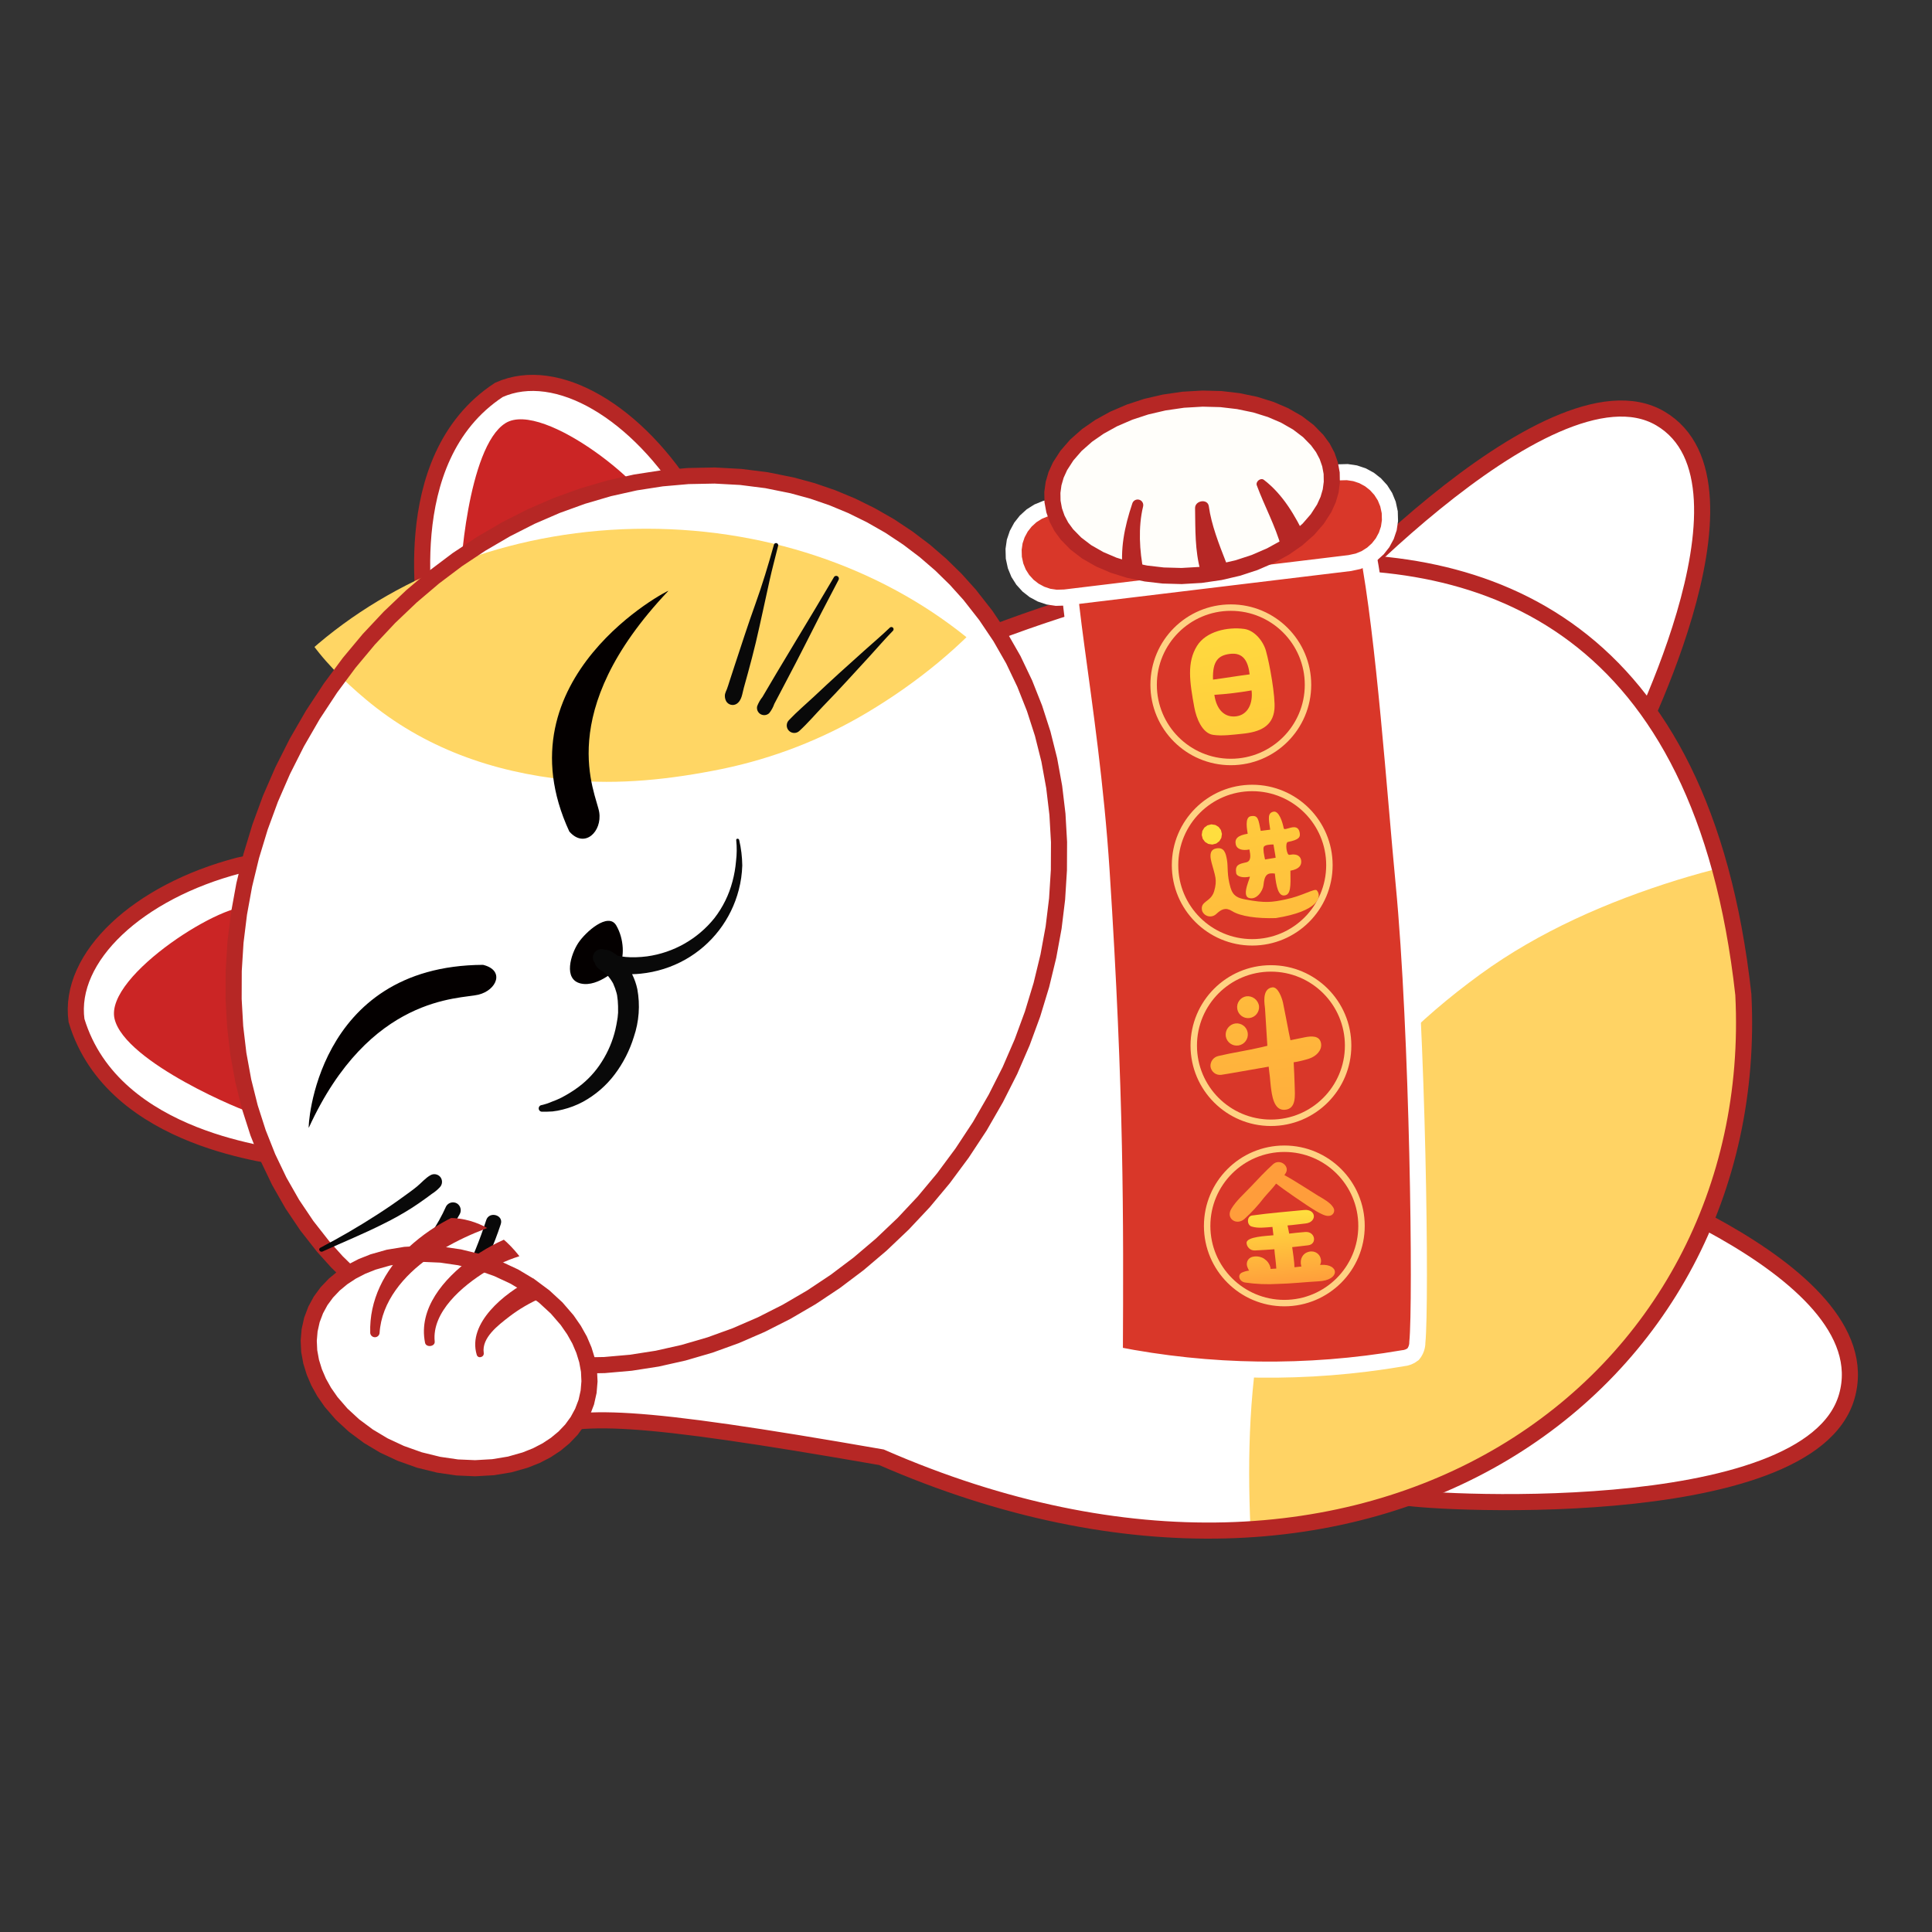 <?xml version="1.0" standalone="no"?><!DOCTYPE svg PUBLIC "-//W3C//DTD SVG 1.1//EN" "http://www.w3.org/Graphics/SVG/1.1/DTD/svg11.dtd"><svg height="600" node-id="1" sillyvg="true" template-height="600" template-width="600" version="1.1" viewBox="0 0 600 600" width="600" xmlns="http://www.w3.org/2000/svg" xmlns:xlink="http://www.w3.org/1999/xlink"><rect x="0" y="0" width="600" height="600" fill="#333333" stroke="none"/><defs node-id="81"><linearGradient gradientTransform="matrix(1 -0.05 0.05 1 -7.06 -26)" gradientUnits="userSpaceOnUse" id="未命名的渐变_8" node-id="13" spreadMethod="pad" x1="373.08" x2="396.16" y1="227.89" y2="399.72"><stop offset="0" stop-color="#ffde3e"></stop><stop offset="1" stop-color="#ff9d3b"></stop></linearGradient><linearGradient gradientTransform="matrix(1.07 -0.03 0.04 1.08 27.42 -32.92)" gradientUnits="userSpaceOnUse" id="未命名的渐变_8-2" node-id="16" spreadMethod="pad" x1="325.38" x2="348.96" y1="221.43" y2="396.98"><stop offset="0" stop-color="#ffde3e"></stop><stop offset="1" stop-color="#ff9d3b"></stop></linearGradient><linearGradient gradientTransform="matrix(1 0.019 -0.019 1 6.76 9.5)" gradientUnits="userSpaceOnUse" id="未命名的渐变_8-3" node-id="17" spreadMethod="pad" x1="375.83" x2="401.48" y1="187.5" y2="378.42"><stop offset="0" stop-color="#ffde3e"></stop><stop offset="1" stop-color="#ff9d3b"></stop></linearGradient><linearGradient gradientTransform="matrix(0.97 -0.05 0.04 0.95 -23.3 -15.11)" gradientUnits="userSpaceOnUse" id="未命名的渐变_8-4" node-id="18" spreadMethod="pad" x1="399.15" x2="425.6" y1="238.92" y2="435.84"><stop offset="0" stop-color="#ffde3e"></stop><stop offset="1" stop-color="#ff9d3b"></stop></linearGradient><linearGradient gradientTransform="matrix(1 0.019 -0.019 1 6.76 9.5)" gradientUnits="userSpaceOnUse" id="未命名的渐变_8-5" node-id="19" spreadMethod="pad" x1="369.22" x2="392.31" y1="199.4" y2="371.22"><stop offset="0" stop-color="#ffde3e"></stop><stop offset="1" stop-color="#ff9d3b"></stop></linearGradient><linearGradient gradientTransform="matrix(1 0.019 -0.019 1 6.76 9.5)" gradientUnits="userSpaceOnUse" id="未命名的渐变_8-6" node-id="20" spreadMethod="pad" x1="373.55" x2="396.63" y1="198.6" y2="370.43"><stop offset="0" stop-color="#ffde3e"></stop><stop offset="1" stop-color="#ff9d3b"></stop></linearGradient><linearGradient gradientUnits="userSpaceOnUse" id="未命名的渐变_8-7" node-id="21" spreadMethod="pad" x1="389.26" x2="412.34" y1="194.79" y2="366.62"><stop offset="0" stop-color="#ffde3e"></stop><stop offset="1" stop-color="#ff9d3b"></stop></linearGradient><linearGradient gradientUnits="userSpaceOnUse" id="未命名的渐变_8-8" node-id="22" spreadMethod="pad" x1="366.15" x2="382.94" y1="261.08" y2="386.09"><stop offset="0" stop-color="#ffde3e"></stop><stop offset="1" stop-color="#ff9d3b"></stop></linearGradient><linearGradient gradientUnits="userSpaceOnUse" id="未命名的渐变_8-9" node-id="23" spreadMethod="pad" x1="453.951" x2="456.552" y1="306.433" y2="324.709"><stop offset="0" stop-color="#ffde3e"></stop><stop offset="1" stop-color="#ff9d3b"></stop></linearGradient><linearGradient gradientTransform="matrix(0.999 0.054 -0.054 0.999 17.76 27.44)" gradientUnits="userSpaceOnUse" id="未命名的渐变_8-10" node-id="24" spreadMethod="pad" x1="398.59" x2="401.59" y1="327.99" y2="350.27"><stop offset="0" stop-color="#ffde3e"></stop><stop offset="1" stop-color="#ff9d3b"></stop></linearGradient><clipPath id="clip-path" node-id="5"><path d="M 263.86 215.72 C 275.86 212.06 516.05 80.05 541.41 308.85 C 547.61 430.58 425.88 519.05 273.72 452.56 C 196.00 439.00 180.18 439.00 165.52 444.67 C 150.86 450.34 87.19 475.10 111.99 364.67 C 136.79 254.24 263.86 215.72 263.86 215.72 Z" fill="#000000" fill-rule="nonzero" node-id="144" stroke="none" target-height="439" target-width="460.42" target-x="87.19" target-y="80.05"></path></clipPath><clipPath id="clip-path-2" node-id="7"><path d="M 344.68 285.88 C 344.68 353.08 280.22 407.56 200.71 407.56 C 121.20 407.56 56.74 353.08 56.74 285.88 C 56.74 218.68 121.20 164.20 200.71 164.20 C 280.22 164.20 344.68 218.68 344.68 285.88 Z" fill="#000000" fill-rule="nonzero" node-id="148" stroke="none" target-height="243.36" target-width="287.94" target-x="56.74" target-y="164.2"></path></clipPath><clipPath id="clip-path-3" node-id="9"><path d="M 171.56 422.72 C 171.56 447.29 157.19 467.20 139.47 467.20 C 121.75 467.20 107.38 447.29 107.38 422.72 C 107.38 398.15 121.75 378.24 139.47 378.24 C 157.19 378.24 171.56 398.15 171.56 422.72 Z" fill="#000000" fill-rule="nonzero" node-id="152" stroke="none" target-height="88.96" target-width="64.18" target-x="107.38" target-y="378.24"></path></clipPath><clipPath id="clip-path-4" node-id="11"><path d="M 413.79 151.31 C 413.79 166.41 394.28 178.65 370.22 178.65 C 346.16 178.65 326.65 166.41 326.65 151.31 C 326.65 136.21 346.16 123.97 370.22 123.97 C 394.28 123.97 413.79 136.21 413.79 151.31 Z" fill="#000000" fill-rule="nonzero" node-id="156" stroke="none" target-height="54.68" target-width="87.14" target-x="326.65" target-y="123.97"></path></clipPath></defs><path d="M 435.16 464.78 C 438.39 466.46 561.94 474.32 573.54 433.66 C 585.14 393.00 487.88 361.40 487.88 361.40 Z" fill="#ffffff" fill-rule="nonzero" node-id="160" stroke="#b62725" stroke-linecap="butt" stroke-width="5" target-height="112.92" target-width="149.98" target-x="435.16" target-y="361.4"></path><path d="M 400.61 200.34 C 401.71 197.04 480.91 109.59 515.61 129.94 C 550.31 150.29 504.61 236.64 504.61 236.64 Z" fill="#ffffff" fill-rule="nonzero" node-id="162" stroke="#b62725" stroke-linecap="butt" stroke-width="5" target-height="127.05" target-width="149.7" target-x="400.61" target-y="109.59"></path><path d="M 263.86 215.72 C 275.86 212.06 516.05 80.05 541.41 308.85 C 547.61 430.58 425.88 519.05 273.72 452.56 C 196.00 439.00 180.18 439.00 165.52 444.67 C 150.86 450.34 87.19 475.10 111.99 364.67 C 136.79 254.24 263.86 215.72 263.86 215.72 Z" fill="#ffffff" fill-rule="nonzero" node-id="164" stroke="none" target-height="439" target-width="460.42" target-x="87.19" target-y="80.05"></path><g node-id="294"><g clip-path="url(#clip-path)" group-id="1" id="sillyvg_g_0" node-id="166"><path d="M 587.17 269.26 C 575.62 262.31 563.63 263.48 551.09 265.85 C 540.88 267.75 530.79 270.23 520.86 273.29 C 499.35 279.98 477.96 289.29 459.68 302.61 C 440.56 316.55 423.78 332.98 411.74 353.56 C 399.05 375.25 393.09 398.97 389.93 423.62 C 387.03 446.22 387.73 469.00 389.33 491.68 C 389.96 500.53 392.60 508.68 399.03 515.09 C 404.77 520.84 414.20 525.16 422.45 524.79 C 426.71 524.63 430.92 523.79 434.92 522.31 C 447.98 533.90 467.77 533.43 480.27 521.24 C 492.64 509.36 499.05 493.42 503.27 477.14 L 504.60 475.23 C 509.61 468.05 514.77 460.98 520.07 454.01 C 538.24 430.80 557.98 408.87 579.16 388.36 C 585.29 382.10 588.77 373.71 588.86 364.94 C 588.85 362.86 588.64 360.80 588.23 358.76 C 589.01 358.11 589.77 357.44 590.51 356.71 C 593.68 353.81 596.04 350.14 597.36 346.05 C 600.53 338.77 600.85 330.56 598.26 323.05 C 600.90 319.67 602.93 315.86 604.26 311.79 C 609.46 295.76 601.23 277.71 587.17 269.26 Z" fill="#ffd364" fill-rule="nonzero" group-id="1" node-id="168" stroke="none" target-height="271.592" target-width="222.43" target-x="387.03" target-y="262.31"></path></g></g><path d="M 263.86 215.72 C 275.86 212.06 516.05 80.05 541.41 308.85 C 547.61 430.58 425.88 519.05 273.72 452.56 C 196.00 439.00 180.18 439.00 165.52 444.67 C 150.86 450.34 87.19 475.10 111.99 364.67 C 136.79 254.24 263.86 215.72 263.86 215.72 Z" fill="none" node-id="171" stroke="#b62725" stroke-linecap="butt" stroke-width="5" target-height="439" target-width="460.42" target-x="87.19" target-y="80.05"></path><path d="M 132.57 195.88 C 132.94 193.31 121.94 142.71 154.94 121.08 C 172.94 113.01 198.21 128.08 214.71 155.54 C 231.21 183.00 132.57 195.88 132.57 195.88 Z" fill="#ffffff" fill-rule="nonzero" node-id="173" stroke="#b62725" stroke-linecap="butt" stroke-width="5" target-height="82.87" target-width="109.27" target-x="121.94" target-y="113.01"></path><path d="M 143.09 180.66 C 142.60 179.04 145.17 138.77 156.98 131.41 C 168.79 124.05 203.98 152.85 203.16 160.16 C 202.34 167.47 143.09 180.66 143.09 180.66 Z" fill="#cb2525" fill-rule="nonzero" node-id="175" stroke="none" target-height="56.61" target-width="61.38" target-x="142.6" target-y="124.05"></path><path d="M 89.76 359.92 C 87.38 358.83 35.25 355.08 23.76 316.92 C 21.08 297.20 42.86 276.92 74.20 268.77 C 105.54 260.62 89.76 359.92 89.76 359.92 Z" fill="#ffffff" fill-rule="nonzero" node-id="177" stroke="#b62725" stroke-linecap="butt" stroke-width="5" target-height="99.3" target-width="84.46" target-x="21.08" target-y="260.62"></path><path d="M 78.25 345.60 C 76.54 345.53 38.83 330.01 35.58 316.42 C 32.33 302.83 71.21 278.79 77.94 281.94 C 84.67 285.09 78.25 345.60 78.25 345.60 Z" fill="#cb2525" fill-rule="nonzero" node-id="179" stroke="none" target-height="66.81" target-width="52.34" target-x="32.33" target-y="278.79"></path><path d="M 276.30 163.35 L 281.92 167.08 L 287.20 171.08 L 292.15 175.35 L 296.79 179.89 L 301.13 184.71 L 306.14 191.11 L 310.66 197.83 L 314.70 204.89 L 318.25 212.33 L 321.28 219.97 L 323.82 227.85 L 325.86 235.99 L 327.39 244.41 L 328.40 252.88 L 328.89 261.49 L 328.85 270.25 L 328.29 279.20 L 327.21 288.05 L 325.58 296.94 L 323.41 305.89 L 320.67 314.91 L 317.44 323.70 L 313.65 332.44 L 309.26 341.12 L 304.28 349.77 L 298.79 358.10 L 292.99 365.92 L 286.89 373.23 L 280.48 380.06 L 273.65 386.55 L 266.63 392.51 L 259.41 397.95 L 251.99 402.89 L 244.24 407.41 L 236.42 411.37 L 228.51 414.80 L 220.50 417.70 L 212.28 420.10 L 204.09 421.94 L 195.91 423.21 L 187.72 423.93 L 179.48 424.08 L 171.35 423.65 L 163.32 422.63 L 155.36 421.02 L 149.10 419.31 L 142.96 417.19 L 136.93 414.68 L 130.98 411.76 L 125.13 408.41 L 119.51 404.68 L 114.23 400.68 L 109.28 396.42 L 104.64 391.88 L 100.30 387.05 L 95.29 380.66 L 90.77 373.94 L 86.74 366.87 L 83.18 359.44 L 80.15 351.80 L 77.62 343.92 L 75.58 335.77 L 74.04 327.35 L 73.04 318.89 L 72.55 310.28 L 72.58 301.51 L 73.14 292.56 L 74.23 283.71 L 75.85 274.82 L 78.02 265.87 L 80.76 256.85 L 83.99 248.06 L 87.79 239.33 L 92.17 230.64 L 97.16 222.00 L 102.65 213.66 L 108.44 205.85 L 114.54 198.54 L 120.95 191.71 L 127.78 185.21 L 134.80 179.25 L 142.02 173.81 L 149.45 168.88 L 157.19 164.36 L 165.01 160.39 L 172.92 156.97 L 180.94 154.07 L 189.15 151.66 L 197.34 149.83 L 205.53 148.56 L 213.72 147.84 L 221.95 147.68 L 230.08 148.12 L 238.11 149.14 L 246.07 150.75 L 252.33 152.46 L 258.47 154.57 L 264.51 157.08 L 270.45 160.01 L 276.30 163.35 Z" fill="#ffffff" fill-rule="nonzero" group-id="2" node-id="183" stroke="none" target-height="276.402" target-width="256.338" target-x="72.547" target-y="147.682"></path><g clip-path="url(#clip-path-2)" group-id="3" id="sillyvg_g_1" node-id="186"><path d="M 323.16 155.85 C 322.93 146.23 319.64 136.93 313.76 129.30 C 308.16 122.06 300.17 115.69 290.99 113.60 C 279.68 111.02 267.32 111.70 257.23 118.01 C 253.04 120.62 248.70 123.00 244.23 125.11 C 234.02 128.88 223.48 131.69 212.75 133.48 C 199.20 134.83 185.57 134.83 171.95 134.93 C 164.43 134.99 156.83 135.30 149.33 134.65 C 145.46 134.48 141.59 134.54 137.73 134.81 C 133.42 135.08 129.14 135.70 124.93 136.67 C 119.99 136.95 115.20 138.40 110.93 140.90 C 108.24 142.48 105.80 144.45 103.69 146.74 C 98.90 147.00 94.37 149.03 91.00 152.45 C 85.99 157.51 83.94 164.78 85.57 171.71 C 85.51 177.71 88.24 183.08 90.68 188.54 C 91.95 191.59 93.45 194.53 95.16 197.35 C 99.91 204.71 106.88 211.59 113.62 217.21 C 131.62 232.30 153.04 239.82 176.27 242.21 C 192.27 243.83 208.60 242.00 224.27 238.80 C 240.14 235.52 255.35 229.61 269.27 221.31 C 284.51 212.23 299.03 200.57 310.39 186.88 C 317.60 178.08 323.70 167.81 323.16 155.85 Z" fill="#ffd664" fill-rule="nonzero" group-id="3" node-id="188" stroke="none" target-height="132.81" target-width="239.759" target-x="83.941" target-y="111.02"></path></g><path d="M 276.30 163.35 L 281.92 167.08 L 287.20 171.08 L 292.15 175.35 L 296.79 179.89 L 301.13 184.71 L 306.14 191.11 L 310.66 197.83 L 314.70 204.89 L 318.25 212.33 L 321.28 219.97 L 323.82 227.85 L 325.86 235.99 L 327.39 244.41 L 328.40 252.88 L 328.89 261.49 L 328.85 270.25 L 328.29 279.20 L 327.21 288.05 L 325.58 296.94 L 323.41 305.89 L 320.67 314.91 L 317.44 323.70 L 313.65 332.44 L 309.26 341.12 L 304.28 349.77 L 298.79 358.10 L 292.99 365.92 L 286.89 373.23 L 280.48 380.06 L 273.65 386.55 L 266.63 392.51 L 259.41 397.95 L 251.99 402.89 L 244.24 407.41 L 236.42 411.37 L 228.51 414.80 L 220.50 417.70 L 212.28 420.10 L 204.09 421.94 L 195.91 423.21 L 187.72 423.93 L 179.48 424.08 L 171.35 423.65 L 163.32 422.63 L 155.36 421.02 L 149.10 419.31 L 142.96 417.19 L 136.93 414.68 L 130.98 411.76 L 125.13 408.41 L 119.51 404.68 L 114.23 400.68 L 109.28 396.42 L 104.64 391.88 L 100.30 387.05 L 95.29 380.66 L 90.77 373.94 L 86.74 366.87 L 83.18 359.44 L 80.15 351.80 L 77.62 343.92 L 75.58 335.77 L 74.04 327.35 L 73.04 318.89 L 72.55 310.28 L 72.58 301.51 L 73.14 292.56 L 74.23 283.71 L 75.85 274.82 L 78.02 265.87 L 80.76 256.85 L 83.99 248.06 L 87.79 239.33 L 92.17 230.64 L 97.16 222.00 L 102.65 213.66 L 108.44 205.85 L 114.54 198.54 L 120.95 191.71 L 127.78 185.21 L 134.80 179.25 L 142.02 173.81 L 149.45 168.88 L 157.19 164.36 L 165.01 160.39 L 172.92 156.97 L 180.94 154.07 L 189.15 151.66 L 197.34 149.83 L 205.53 148.56 L 213.72 147.84 L 221.95 147.68 L 230.08 148.12 L 238.11 149.14 L 246.07 150.75 L 252.33 152.46 L 258.47 154.57 L 264.51 157.08 L 270.45 160.01 L 276.30 163.35 Z" fill="none" group-id="4" node-id="193" stroke="#b62725" stroke-linecap="butt" stroke-width="5" target-height="276.402" target-width="256.338" target-x="72.547" target-y="147.682"></path><path d="M 342.10 270.47 C 346.59 339.86 346.42 378.85 346.22 420.66 C 375.70 426.51 406.01 426.90 435.63 421.82 C 436.80 421.73 437.92 421.30 438.85 420.57 C 439.71 419.53 440.18 418.21 440.17 416.86 C 441.39 404.75 440.36 320.50 435.92 274.35 C 433.28 246.96 429.92 197.87 424.72 170.85 C 423.86 166.40 422.62 156.72 417.94 155.59 C 416.15 155.16 394.57 155.86 378.94 157.97 C 369.40 159.26 338.38 162.81 333.24 167.70 C 327.75 173.00 338.64 217.11 342.10 270.47 Z" fill="#d93729" fill-rule="nonzero" node-id="196" stroke="#ffffff" stroke-linecap="butt" stroke-width="5" target-height="271.742" target-width="113.64" target-x="327.75" target-y="155.16"></path><path d="M 95.90 350.23 C 95.55 351.00 97.62 299.92 150.01 299.64 C 156.88 301.33 154.30 307.51 148.57 308.91 C 142.84 310.31 114.80 308.91 95.90 350.23 Z" fill="#040000" fill-rule="nonzero" node-id="198" stroke="none" target-height="51.36" target-width="61.33" target-x="95.55" target-y="299.64"></path><path d="M 207.56 183.51 C 208.23 182.80 154.63 210.32 176.81 258.24 C 181.55 263.66 187.04 258.24 186.09 252.24 C 185.14 246.24 171.59 221.47 207.56 183.51 Z" fill="#040000" fill-rule="nonzero" node-id="200" stroke="none" target-height="80.86" target-width="53.6" target-x="154.63" target-y="182.8"></path><path d="M 192.21 300.30 C 192.21 300.30 185.94 306.71 180.38 305.44 C 174.82 304.17 177.28 296.35 179.57 292.87 C 181.86 289.39 188.90 283.16 191.38 287.40 C 193.86 291.64 194.00 297.43 192.21 300.30 Z" fill="#040000" fill-rule="nonzero" node-id="202" stroke="none" target-height="23.55" target-width="19.18" target-x="174.82" target-y="283.16"></path><path d="M 229.56 260.87 C 229.45 260.31 228.56 260.34 228.64 260.93 C 228.87 263.09 228.84 265.27 228.58 267.43 C 228.40 269.57 228.03 271.69 227.47 273.76 C 226.39 277.88 224.49 281.75 221.88 285.12 C 216.69 291.60 209.22 295.85 201.00 297.00 C 199.83 297.15 198.66 297.25 197.48 297.28 C 196.44 297.32 195.40 297.29 194.36 297.20 C 193.50 297.12 192.65 296.99 191.81 296.81 C 191.05 296.20 190.22 295.68 189.34 295.26 C 188.85 295.04 188.31 294.93 187.77 294.96 C 186.71 294.52 185.48 294.82 184.75 295.70 C 184.01 296.58 183.93 297.84 184.55 298.81 C 184.55 298.87 184.65 298.92 184.69 298.98 C 184.94 299.91 185.55 300.69 186.38 301.17 L 187.01 301.56 L 187.28 301.74 L 187.62 302.00 L 188.07 302.38 C 188.30 302.58 188.51 302.80 188.72 303.01 L 188.90 303.19 L 188.90 303.19 L 188.90 303.19 C 189.09 303.42 189.27 303.65 189.44 303.89 C 189.70 304.25 189.95 304.62 190.17 305.00 C 190.27 305.17 190.36 305.35 190.47 305.52 L 190.47 305.57 L 190.52 305.68 C 190.89 306.51 191.20 307.37 191.44 308.25 C 191.50 308.44 191.54 308.64 191.59 308.84 C 191.64 309.04 191.65 309.12 191.65 309.14 C 191.73 309.68 191.80 310.21 191.85 310.75 C 191.94 311.89 191.98 313.04 191.95 314.18 C 191.95 314.18 191.95 314.46 191.95 314.53 L 191.89 315.14 C 191.89 315.68 191.77 316.22 191.69 316.76 C 191.54 317.76 191.34 318.76 191.11 319.76 C 190.28 323.27 188.87 326.61 186.94 329.65 C 185.04 332.71 182.58 335.39 179.69 337.55 C 178.00 338.81 176.20 339.92 174.33 340.89 C 173.40 341.36 172.43 341.77 171.45 342.12 C 170.42 342.57 169.35 342.93 168.26 343.19 C 167.69 343.23 167.26 343.72 167.30 344.29 C 167.33 344.85 167.82 345.29 168.39 345.25 C 169.45 345.25 170.53 345.25 171.58 345.17 C 172.68 345.05 173.77 344.85 174.84 344.56 C 177.00 344.02 179.09 343.22 181.05 342.17 C 184.90 340.06 188.27 337.16 190.91 333.65 C 193.55 330.14 195.56 326.20 196.85 322.00 C 198.47 317.24 198.84 312.14 197.93 307.20 C 197.59 305.58 197.04 304.02 196.30 302.54 C 197.20 302.54 198.10 302.47 198.99 302.38 C 203.86 301.89 208.58 300.40 212.84 298.00 C 221.08 293.34 227.06 285.53 229.43 276.37 C 230.08 273.90 230.44 271.36 230.52 268.80 C 230.49 266.13 230.17 263.47 229.56 260.87 Z" fill="#090909" fill-rule="nonzero" node-id="204" stroke="none" target-height="84.976" target-width="63.261" target-x="167.259" target-y="260.31"></path><path d="M 188.67 303.00 L 188.85 303.18 L 188.85 303.18 Z" fill="#090909" fill-rule="nonzero" node-id="206" stroke="none" target-height="0.18" target-width="0.18" target-x="188.67" target-y="303"></path><path d="M 240.36 169.13 C 238.61 175.44 236.72 181.67 234.50 187.84 C 232.28 194.01 230.28 200.23 228.23 206.44 L 226.56 211.56 C 226.29 212.38 226.05 213.24 225.74 214.04 C 225.50 214.53 225.31 215.04 225.16 215.56 C 225.03 216.32 225.16 217.11 225.53 217.79 C 226.18 218.89 227.60 219.27 228.71 218.62 C 230.42 217.53 230.49 215.39 231.00 213.62 C 231.43 212.08 231.86 210.54 232.28 208.99 C 233.13 205.84 233.98 202.68 234.73 199.50 C 236.23 193.13 237.56 186.73 238.98 180.35 C 239.78 176.72 240.76 173.13 241.65 169.52 C 241.76 169.16 241.56 168.79 241.20 168.68 C 240.84 168.57 240.47 168.77 240.36 169.13 Z" fill="#090909" fill-rule="nonzero" node-id="208" stroke="none" target-height="50.693" target-width="16.731" target-x="225.026" target-y="168.572"></path><path d="M 259.06 179.12 C 255.14 185.79 251.16 192.45 247.11 199.12 C 245.11 202.42 243.11 205.77 241.11 209.12 C 240.12 210.79 239.13 212.46 238.16 214.12 L 236.78 216.46 C 236.09 217.32 235.54 218.28 235.15 219.31 C 234.91 220.28 235.34 221.29 236.20 221.79 C 237.07 222.29 238.15 222.16 238.88 221.48 C 239.57 220.62 240.10 219.65 240.46 218.61 L 241.73 216.20 L 244.43 211.05 C 246.24 207.61 248.04 204.18 249.79 200.71 C 253.27 193.77 256.83 186.87 260.46 180.01 C 260.62 179.63 260.49 179.19 260.14 178.97 C 259.79 178.75 259.33 178.81 259.06 179.12 Z" fill="#090909" fill-rule="nonzero" node-id="210" stroke="none" target-height="43.543" target-width="25.71" target-x="234.914" target-y="178.747"></path><path d="M 276.41 194.86 C 273.80 197.37 271.03 199.70 268.34 202.12 C 265.65 204.54 263.16 206.79 260.57 209.12 C 257.98 211.45 255.45 213.85 252.90 216.23 C 250.35 218.61 247.46 221.05 245.00 223.66 C 244.10 224.57 244.11 226.04 245.01 226.94 C 245.91 227.85 247.38 227.86 248.29 226.96 C 250.94 224.52 253.29 221.74 255.80 219.13 C 258.31 216.52 260.62 214.13 262.98 211.53 L 270.06 203.82 C 272.50 201.15 274.85 198.41 277.38 195.82 C 277.58 195.54 277.55 195.16 277.31 194.92 C 277.07 194.68 276.68 194.66 276.41 194.86 Z" fill="#090909" fill-rule="nonzero" node-id="212" stroke="none" target-height="33.2" target-width="33.48" target-x="244.102" target-y="194.656"></path><path d="M 136.80 365.59 C 136.06 364.64 134.74 364.37 133.69 364.97 C 132.16 365.81 130.86 367.36 129.51 368.47 C 128.16 369.58 126.89 370.47 125.51 371.47 C 122.78 373.47 120.03 375.35 117.20 377.17 C 111.46 380.88 105.53 384.33 99.47 387.50 C 98.69 387.91 99.38 389.03 100.16 388.67 C 106.47 385.80 112.90 383.19 119.10 380.06 C 122.16 378.56 125.13 376.89 128.01 375.06 C 129.41 374.15 130.79 373.20 132.14 372.22 C 132.81 371.73 133.49 371.22 134.14 370.75 C 135.03 370.19 135.84 369.52 136.56 368.75 C 137.41 367.90 137.51 366.56 136.80 365.59 Z" fill="#090909" fill-rule="nonzero" node-id="214" stroke="none" target-height="24.656" target-width="38.818" target-x="98.69" target-y="364.374"></path><path d="M 141.91 373.73 C 140.74 373.06 139.25 373.45 138.56 374.61 C 135.88 380.61 132.13 386.07 127.50 390.72 C 125.14 393.13 122.65 395.42 120.04 397.56 C 117.36 399.80 114.77 402.12 111.94 404.19 C 111.42 404.57 111.94 405.44 112.47 405.08 C 115.47 403.22 118.58 401.66 121.47 399.74 C 124.48 397.79 127.34 395.64 130.04 393.29 C 135.16 388.65 139.46 383.17 142.76 377.09 C 143.42 375.92 143.05 374.44 141.91 373.73 Z" fill="#090909" fill-rule="nonzero" node-id="216" stroke="none" target-height="32.38" target-width="31.999" target-x="111.42" target-y="373.06"></path><path d="M 151.00 378.92 C 149.00 385.12 146.55 391.16 143.66 397.00 C 142.21 399.93 140.55 402.73 138.98 405.59 C 137.49 408.54 135.82 411.39 133.98 414.14 C 133.43 414.91 134.68 415.88 135.29 415.14 C 137.50 412.51 139.85 410.03 141.93 407.29 C 143.89 404.60 145.66 401.79 147.25 398.87 C 150.62 392.92 153.39 386.66 155.52 380.17 C 156.47 377.30 151.91 376.05 151.00 378.92 Z" fill="#090909" fill-rule="nonzero" node-id="218" stroke="none" target-height="39.83" target-width="23.04" target-x="133.43" target-y="376.05"></path><path d="M 148.69 391.94 L 154.48 394.00 L 159.75 396.46 L 164.55 399.33 L 169.02 402.66 L 172.86 406.20 L 176.12 409.97 L 178.26 413.06 L 180.00 416.16 L 181.34 419.30 L 182.32 422.48 L 182.92 425.76 L 183.07 429.00 L 182.80 432.22 L 182.08 435.45 L 180.90 438.54 L 179.36 441.38 L 177.45 444.00 L 175.15 446.41 L 172.59 448.53 L 169.74 450.41 L 166.58 452.05 L 163.09 453.44 L 158.30 454.80 L 153.14 455.65 L 147.57 455.97 L 142.00 455.73 L 136.24 454.89 L 130.26 453.42 L 124.47 451.36 L 119.20 448.90 L 114.40 446.03 L 109.93 442.70 L 106.09 439.16 L 102.83 435.39 L 100.68 432.30 L 98.95 429.20 L 97.61 426.06 L 96.63 422.88 L 96.03 419.60 L 95.88 416.36 L 96.15 413.14 L 96.87 409.91 L 98.04 406.82 L 99.58 403.98 L 101.50 401.37 L 103.80 398.95 L 106.36 396.83 L 109.21 394.95 L 112.37 393.31 L 115.86 391.92 L 120.65 390.56 L 125.81 389.71 L 131.38 389.39 L 136.95 389.63 L 142.71 390.47 L 148.69 391.94 Z" fill="#ffffff" fill-rule="nonzero" group-id="5" node-id="222" stroke="none" target-height="66.587" target-width="87.198" target-x="95.876" target-y="389.387"></path><g clip-path="url(#clip-path-3)" group-id="6" id="sillyvg_g_2" node-id="225"><path d="M 156.64 373.24 C 151.19 371.91 145.55 375.50 140.87 377.87 C 135.76 380.35 131.05 383.57 126.87 387.41 C 119.37 394.59 114.64 403.77 114.98 414.00 C 115.07 414.74 115.69 415.29 116.43 415.29 C 117.17 415.29 117.79 414.74 117.88 414.00 C 118.48 404.25 125.38 396.09 133.43 390.47 C 137.38 387.83 141.55 385.53 145.89 383.60 C 150.18 381.60 155.43 380.51 157.96 376.41 C 158.30 375.83 158.35 375.12 158.09 374.50 C 157.83 373.87 157.29 373.41 156.64 373.24 Z" fill="#b62725" fill-rule="nonzero" group-id="6" node-id="227" stroke="none" target-height="43.379" target-width="43.71" target-x="114.64" target-y="371.91"></path><path d="M 176.15 383.00 C 166.67 379.00 153.55 385.59 146.15 391.00 C 137.81 397.15 129.87 406.37 132.00 417.00 C 132.31 418.58 135.17 418.24 135.00 416.61 C 134.07 407.46 143.58 399.37 151.00 394.82 C 154.64 392.58 158.59 390.86 162.71 389.72 C 166.89 388.58 171.38 388.93 175.46 387.63 C 177.48 387.05 178.42 384.00 176.15 383.00 Z" fill="#b62725" fill-rule="nonzero" group-id="6" node-id="229" stroke="none" target-height="39.58" target-width="48.55" target-x="129.87" target-y="379"></path><path d="M 164.80 397.47 C 156.66 401.58 145.11 410.91 148.05 420.73 C 148.46 422.09 150.43 421.48 150.23 420.16 C 149.53 415.44 154.72 411.56 158.13 408.91 C 161.24 406.53 164.63 404.55 168.23 403.01 C 171.63 401.53 175.20 400.48 178.86 399.90 C 180.82 399.54 182.82 399.39 184.81 399.45 C 186.18 399.66 187.58 399.70 188.96 399.57 C 189.67 399.41 190.23 398.88 190.43 398.18 C 192.46 387.40 169.00 395.35 164.80 397.47 Z" fill="#b62725" fill-rule="nonzero" group-id="6" node-id="231" stroke="none" target-height="34.69" target-width="47.35" target-x="145.11" target-y="387.4"></path></g><path d="M 148.69 391.94 L 154.48 394.00 L 159.75 396.46 L 164.55 399.33 L 169.02 402.66 L 172.86 406.20 L 176.12 409.97 L 178.26 413.06 L 180.00 416.16 L 181.34 419.30 L 182.32 422.48 L 182.92 425.76 L 183.07 429.00 L 182.80 432.22 L 182.08 435.45 L 180.90 438.54 L 179.36 441.38 L 177.45 444.00 L 175.15 446.41 L 172.59 448.53 L 169.74 450.41 L 166.58 452.05 L 163.09 453.44 L 158.30 454.80 L 153.14 455.65 L 147.57 455.97 L 142.00 455.73 L 136.24 454.89 L 130.26 453.42 L 124.47 451.36 L 119.20 448.90 L 114.40 446.03 L 109.93 442.70 L 106.09 439.16 L 102.83 435.39 L 100.68 432.30 L 98.95 429.20 L 97.61 426.06 L 96.63 422.88 L 96.03 419.60 L 95.88 416.36 L 96.15 413.14 L 96.87 409.91 L 98.04 406.82 L 99.58 403.98 L 101.50 401.37 L 103.80 398.95 L 106.36 396.83 L 109.21 394.95 L 112.37 393.31 L 115.86 391.92 L 120.65 390.56 L 125.81 389.71 L 131.38 389.39 L 136.95 389.63 L 142.71 390.47 L 148.69 391.94 Z" fill="none" group-id="7" node-id="236" stroke="#b62725" stroke-linecap="butt" stroke-width="5" target-height="66.587" target-width="87.198" target-x="95.876" target-y="389.387"></path><path d="M 327.23 157.41 L 415.80 146.69 L 418.41 146.62 L 420.84 146.98 L 423.15 147.75 L 425.29 148.91 L 427.17 150.39 L 428.81 152.19 L 430.12 154.25 L 431.05 156.53 L 431.60 159.07 L 431.60 159.07 L 431.67 161.67 L 431.31 164.10 L 430.53 166.41 L 429.37 168.56 L 427.90 170.43 L 426.09 172.07 L 424.03 173.38 L 421.76 174.31 L 419.21 174.86 L 330.64 185.57 L 328.04 185.65 L 325.60 185.29 L 323.30 184.51 L 321.15 183.35 L 319.27 181.88 L 317.63 180.07 L 316.33 178.02 L 315.40 175.74 L 314.85 173.20 L 314.85 173.20 L 314.78 170.60 L 315.13 168.16 L 315.91 165.86 L 317.07 163.71 L 318.55 161.83 L 320.35 160.19 L 322.41 158.89 L 324.69 157.96 L 327.23 157.41 Z" fill="#d93729" fill-rule="nonzero" group-id="8" node-id="241" stroke="#ffffff" stroke-linecap="butt" stroke-width="5" target-height="39.027" target-width="116.892" target-x="314.776" target-y="146.62"></path><path d="M 413.56 146.94 L 413.61 149.75 L 413.25 152.48 L 412.46 155.18 L 411.23 157.88 L 409.09 161.19 L 406.32 164.38 L 402.82 167.46 L 398.98 170.13 L 394.60 172.54 L 389.63 174.69 L 384.48 176.38 L 378.94 177.67 L 372.97 178.54 L 366.95 178.89 L 361.26 178.73 L 355.88 178.11 L 350.58 177.01 L 345.81 175.52 L 341.51 173.68 L 337.47 171.37 L 334.11 168.80 L 331.35 165.98 L 329.60 163.59 L 328.29 161.10 L 327.38 158.49 L 326.87 155.73 L 326.82 152.93 L 327.19 150.20 L 327.97 147.50 L 329.20 144.80 L 331.34 141.49 L 334.12 138.29 L 337.61 135.21 L 341.45 132.55 L 345.83 130.13 L 350.80 127.99 L 355.95 126.30 L 361.49 125.01 L 367.46 124.14 L 373.48 123.79 L 379.17 123.94 L 384.55 124.57 L 389.85 125.67 L 394.62 127.16 L 398.92 129.00 L 402.96 131.31 L 406.33 133.88 L 409.08 136.70 L 410.83 139.09 L 412.14 141.58 L 413.05 144.19 L 413.56 146.94 Z" fill="#fffefa" fill-rule="nonzero" group-id="9" node-id="246" stroke="none" target-height="55.092" target-width="86.793" target-x="326.819" target-y="123.793"></path><g clip-path="url(#clip-path-4)" group-id="10" id="sillyvg_g_3" node-id="249"><path d="M 360.79 195.00 C 360.39 191.81 358.79 189.06 357.65 186.06 C 356.61 183.27 355.78 180.40 355.17 177.49 C 353.86 171.11 353.45 163.68 354.99 157.33 C 355.24 156.40 354.70 155.44 353.77 155.19 C 352.84 154.94 351.88 155.48 351.63 156.41 C 349.18 163.75 347.79 170.58 348.78 178.35 C 349.59 184.65 351.48 193.28 356.96 197.20 C 358.43 198.29 361.00 196.90 360.79 195.00 Z" fill="#b62725" fill-rule="nonzero" group-id="10" node-id="251" stroke="none" target-height="43.354" target-width="13.21" target-x="347.79" target-y="154.936"></path><path d="M 380.73 174.53 C 378.61 169.11 376.20 163.01 375.41 157.23 C 375.08 154.77 371.10 155.40 371.14 157.81 C 371.25 164.59 371.06 170.81 372.85 177.43 C 374.34 182.99 376.03 190.67 381.95 192.91 C 383.68 193.36 385.46 192.35 385.95 190.62 C 387.15 185.00 382.70 179.58 380.73 174.53 Z" fill="#b62725" fill-rule="nonzero" group-id="10" node-id="253" stroke="none" target-height="38.594" target-width="16.09" target-x="371.06" target-y="154.77"></path><path d="M 405.42 166.81 C 402.26 160.19 398.42 153.54 392.52 149.03 C 391.52 148.25 389.88 149.55 390.31 150.73 C 392.70 157.21 396.07 163.27 397.92 169.97 C 398.87 173.38 399.45 176.89 400.06 180.37 C 400.62 183.60 401.11 187.01 403.52 189.37 C 404.30 190.12 405.38 190.48 406.46 190.34 C 407.53 190.21 408.49 189.59 409.05 188.66 C 413.00 182.59 408.18 172.58 405.42 166.81 Z" fill="#b62725" fill-rule="nonzero" group-id="10" node-id="255" stroke="none" target-height="42.232" target-width="23.12" target-x="389.88" target-y="148.25"></path></g><path d="M 413.56 146.94 L 413.61 149.75 L 413.25 152.48 L 412.46 155.18 L 411.23 157.88 L 409.09 161.19 L 406.32 164.38 L 402.82 167.46 L 398.98 170.13 L 394.60 172.54 L 389.63 174.69 L 384.48 176.38 L 378.94 177.67 L 372.97 178.54 L 366.95 178.89 L 361.26 178.73 L 355.88 178.11 L 350.58 177.01 L 345.81 175.52 L 341.51 173.68 L 337.47 171.37 L 334.11 168.80 L 331.35 165.98 L 329.60 163.59 L 328.29 161.10 L 327.38 158.49 L 326.87 155.73 L 326.82 152.93 L 327.19 150.20 L 327.97 147.50 L 329.20 144.80 L 331.34 141.49 L 334.12 138.29 L 337.61 135.21 L 341.45 132.55 L 345.83 130.13 L 350.80 127.99 L 355.95 126.30 L 361.49 125.01 L 367.46 124.14 L 373.48 123.79 L 379.17 123.94 L 384.55 124.57 L 389.85 125.67 L 394.62 127.16 L 398.92 129.00 L 402.96 131.31 L 406.33 133.88 L 409.08 136.70 L 410.83 139.09 L 412.14 141.58 L 413.05 144.19 L 413.56 146.94 Z" fill="none" group-id="11" node-id="260" stroke="#b62725" stroke-linecap="butt" stroke-width="5" target-height="55.092" target-width="86.793" target-x="326.819" target-y="123.793"></path><path d="M 395.79 220.22 C 395.30 225.62 391.24 227.34 385.79 227.88 C 382.98 228.16 379.49 228.65 376.69 228.21 C 373.37 227.69 371.53 223.08 370.91 219.71 C 369.42 211.62 368.58 205.71 371.72 200.62 C 374.51 196.06 381.24 194.62 386.40 195.32 C 389.61 195.76 392.32 199.10 393.16 202.16 C 394.32 206.23 396.14 216.46 395.79 220.22 Z M 377.13 215.79 C 377.83 220.65 380.52 222.90 383.91 222.46 C 387.59 221.98 389.15 218.40 388.69 214.41 C 384.86 215.08 381.01 215.54 377.13 215.79 Z M 376.71 211.06 C 380.40 210.58 384.40 209.90 388.09 209.43 C 387.63 205.56 386.24 202.43 381.75 203.10 C 378.49 203.58 376.50 205.14 376.71 211.06 Z" fill="url(#未命名的渐变_8)" fill-rule="nonzero" node-id="263" stroke="none" target-height="34.03" target-width="27.56" target-x="368.58" target-y="194.62"></path><path d="M 388.10 272.26 C 386.10 272.73 384.10 272.26 383.91 271.17 C 383.49 268.54 384.81 268.31 387.02 267.81 C 388.63 267.44 388.37 265.56 388.02 263.81 C 385.69 264.29 384.10 263.64 383.79 262.31 C 383.36 260.43 384.43 259.43 387.48 258.93 C 387.29 257.56 386.54 253.93 388.35 253.50 C 390.79 253.01 390.80 254.50 391.53 258.03 L 394.47 257.66 C 393.94 254.06 393.65 252.55 395.42 252.09 C 397.19 251.63 398.32 255.39 398.67 257.22 C 398.88 258.35 402.86 255.16 403.59 258.40 C 403.96 260.06 403.41 260.78 399.98 261.48 C 399.03 261.62 399.55 265.68 400.44 265.48 C 403.25 264.95 404.01 266.30 404.10 267.33 C 404.21 268.52 403.71 269.90 400.75 270.40 C 400.84 275.33 400.91 278.00 398.75 278.10 C 397.11 278.17 396.35 275.70 395.92 271.29 C 393.62 271.01 392.70 271.56 392.37 274.96 C 392.21 276.59 390.29 279.65 387.84 278.86 C 385.39 278.07 388.59 272.10 388.10 272.26 Z M 395.48 262.26 C 394.21 262.26 392.79 262.41 392.48 263.01 C 392.17 263.61 392.61 265.78 392.87 266.92 C 393.64 266.83 395.28 266.49 396.16 266.38 C 396.11 265.66 395.56 262.91 395.48 262.22 Z" fill="url(#未命名的渐变_8-2)" fill-rule="nonzero" node-id="265" stroke="none" target-height="28.02" target-width="20.85" target-x="383.36" target-y="251.63"></path><path d="M 394.00 331.26 C 389.53 332.03 380.57 333.63 379.27 333.80 C 377.64 334.00 376.16 332.86 375.93 331.24 C 375.81 329.69 376.86 328.28 378.38 327.95 C 383.04 326.85 387.28 326.28 391.95 325.18 L 393.59 324.78 C 393.34 320.88 393.10 317.01 392.86 313.14 C 392.81 312.27 391.70 307.14 395.08 306.64 C 396.88 306.36 398.08 309.82 398.43 311.32 C 399.18 314.90 399.57 317.18 400.28 320.77 C 400.41 321.47 400.57 322.16 400.76 323.05 C 402.29 322.73 403.76 322.42 405.21 322.14 C 407.21 321.74 409.93 321.50 410.28 324.14 C 410.55 326.26 408.72 328.03 406.63 328.74 C 405.04 329.26 403.41 329.66 401.76 329.91 C 401.87 332.39 402.01 334.48 402.07 337.13 C 402.13 340.03 402.71 344.39 399.00 344.66 C 395.57 344.92 395.00 340.15 394.66 337.42 C 394.53 336.42 394.47 335.35 394.36 334.32 C 394.25 333.29 394.10 332.49 394.00 331.26 Z" fill="url(#未命名的渐变_8-3)" fill-rule="nonzero" node-id="267" stroke="none" target-height="38.56" target-width="34.736" target-x="375.814" target-y="306.36"></path><path d="M 376.27 267.92 C 375.96 266.76 375.27 264.02 377.56 263.52 C 380.18 262.94 380.67 264.91 381.04 267.01 C 381.45 269.35 380.95 271.51 382.14 275.63 C 382.92 278.33 384.49 278.91 386.79 279.34 C 392.98 280.51 395.01 280.20 399.17 279.34 C 404.62 278.22 408.31 275.77 408.95 276.51 C 410.64 278.45 409.52 282.99 396.20 285.12 C 390.51 285.31 385.20 284.57 382.69 282.98 C 380.58 281.65 379.28 282.40 377.69 283.88 C 377.03 284.49 376.12 284.74 375.24 284.54 C 374.37 284.34 373.65 283.72 373.33 282.88 C 372.60 279.77 375.99 280.27 377.05 276.83 C 378.13 273.16 377.33 272.00 376.27 267.92 Z" fill="url(#未命名的渐变_8-4)" fill-rule="nonzero" node-id="269" stroke="none" target-height="22.37" target-width="38.04" target-x="372.6" target-y="262.94"></path><path d="M 383.68 317.84 C 385.55 317.62 387.25 318.94 387.50 320.81 C 387.75 322.67 386.46 324.40 384.60 324.68 C 382.74 324.96 380.99 323.70 380.68 321.84 C 380.54 320.91 380.78 319.96 381.34 319.21 C 381.91 318.46 382.75 317.97 383.68 317.84 Z" fill="url(#未命名的渐变_8-5)" fill-rule="nonzero" node-id="271" stroke="none" target-height="7.339" target-width="7.212" target-x="380.54" target-y="317.621"></path><path d="M 391.00 312.42 C 391.19 314.26 389.88 315.92 388.05 316.16 C 386.21 316.40 384.52 315.13 384.24 313.30 C 383.95 311.47 385.18 309.75 387.00 309.42 C 388.93 309.16 390.71 310.50 391.00 312.42 Z" fill="url(#未命名的渐变_8-6)" fill-rule="nonzero" node-id="273" stroke="none" target-height="7.232" target-width="7.238" target-x="383.955" target-y="309.163"></path><path d="M 397.94 259.12 L 398.10 260.91" fill="url(#未命名的渐变_8-7)" fill-rule="nonzero" node-id="275" stroke="none" target-height="1.79" target-width="0.16" target-x="397.94" target-y="259.12"></path><path d="M 379.48 258.99 L 379.29 260.23 L 378.67 261.25 L 377.72 261.97 L 376.50 262.28 L 375.26 262.09 L 374.24 261.47 L 373.52 260.51 L 373.21 259.30 L 373.40 258.05 L 374.02 257.03 L 374.98 256.32 L 376.19 256.01 L 377.44 256.20 L 378.46 256.82 L 379.17 257.77 L 379.48 258.99 Z" fill="url(#未命名的渐变_8-8)" fill-rule="nonzero" group-id="12" node-id="279" stroke="none" target-height="6.273" target-width="6.273" target-x="373.21" target-y="256.007"></path><path d="M 414.06 375.00 C 413.22 373.52 410.86 372.22 409.37 371.36 C 407.71 370.36 401.61 366.36 398.88 364.95 L 399.31 364.29 C 400.63 362.10 397.44 359.70 395.38 361.55 C 392.95 363.74 390.79 366.06 388.58 368.41 C 386.37 370.76 383.88 372.89 382.36 375.47 C 380.64 378.38 383.94 380.72 386.44 378.59 C 388.69 376.55 390.75 374.31 392.59 371.90 C 393.74 370.53 395.28 368.98 396.31 367.58 C 398.06 369.00 405.90 374.46 408.81 376.16 C 409.81 376.74 411.62 377.77 412.71 377.60 C 413.32 377.59 413.87 377.24 414.16 376.70 C 414.44 376.16 414.40 375.51 414.06 375.00 Z" fill="url(#未命名的渐变_8-9)" fill-rule="nonzero" node-id="282" stroke="none" target-height="21.02" target-width="33.796" target-x="380.64" target-y="359.7"></path><path d="M 410.23 392.82 L 409.94 392.82 C 410.15 392.44 410.26 392.01 410.26 391.57 C 410.25 391.20 410.18 390.83 410.04 390.49 C 409.91 390.14 409.71 389.83 409.46 389.56 C 408.92 388.99 408.18 388.66 407.40 388.65 C 407.10 388.63 406.79 388.66 406.50 388.74 C 406.22 388.81 405.94 388.91 405.68 389.04 C 405.19 389.29 404.77 389.68 404.48 390.15 C 404.34 390.38 404.22 390.62 404.14 390.87 C 404.06 391.13 404.01 391.39 403.98 391.66 C 403.93 392.11 403.97 392.57 404.08 393.01 C 404.08 393.11 404.14 393.22 404.18 393.32 L 402.01 393.56 C 402.01 392.25 401.51 388.63 401.30 387.31 C 402.84 387.16 405.10 386.87 406.24 386.74 C 409.11 386.43 408.51 382.34 405.32 382.61 C 403.59 382.75 401.96 382.91 400.37 383.11 C 400.26 382.69 399.99 380.99 399.84 380.58 C 401.77 380.44 403.67 380.13 405.33 379.98 C 409.12 379.64 408.85 375.40 404.99 375.78 C 399.70 376.31 394.32 376.71 388.82 377.49 C 387.18 377.72 387.15 380.44 388.71 380.91 C 390.71 381.52 392.71 381.21 395.17 381.04 C 395.28 381.93 395.49 383.62 395.48 383.62 C 393.14 383.86 387.42 384.04 387.13 385.87 C 387.13 386.56 387.41 387.21 387.91 387.68 C 388.41 388.15 389.09 388.39 389.77 388.34 C 392.36 388.22 393.77 388.11 395.77 387.97 C 395.86 389.51 396.29 392.18 396.37 393.97 C 395.85 393.97 395.24 394.05 394.59 394.08 C 394.58 393.87 394.55 393.66 394.49 393.46 C 394.40 393.16 394.29 392.87 394.14 392.59 C 393.94 392.20 393.67 391.84 393.36 391.53 C 393.13 391.32 392.89 391.13 392.64 390.95 C 392.52 390.86 392.40 390.77 392.26 390.71 C 391.70 390.43 391.09 390.26 390.47 390.20 C 390.02 390.15 389.57 390.18 389.13 390.29 C 388.70 390.37 388.30 390.56 387.97 390.84 C 387.55 391.21 387.29 391.72 387.23 392.27 C 387.18 392.69 387.24 393.12 387.40 393.52 C 387.49 393.79 387.60 394.04 387.73 394.29 C 387.79 394.40 387.85 394.50 387.93 394.59 C 387.14 394.69 386.37 394.90 385.65 395.23 C 384.22 395.96 384.84 397.96 386.65 398.30 C 390.05 398.80 393.49 398.94 396.92 398.73 C 400.80 398.66 405.67 398.13 409.43 397.93 C 416.29 397.62 416.00 392.45 410.23 392.82 Z" fill="url(#未命名的渐变_8-10)" fill-rule="nonzero" node-id="284" stroke="none" target-height="23.543" target-width="32.07" target-x="384.22" target-y="375.4"></path><path d="M 406.21 212.67 C 406.21 225.91 395.48 236.64 382.24 236.64 C 369.00 236.64 358.27 225.91 358.27 212.67 C 358.27 199.43 369.00 188.70 382.24 188.70 C 395.48 188.70 406.21 199.43 406.21 212.67 Z" fill="none" node-id="286" stroke="#ffd283" stroke-linecap="butt" stroke-width="2" target-height="47.94" target-width="47.94" target-x="358.27" target-y="188.7"></path><path d="M 412.86 268.68 C 412.86 281.92 402.13 292.65 388.89 292.65 C 375.65 292.65 364.92 281.92 364.92 268.68 C 364.92 255.44 375.65 244.71 388.89 244.71 C 402.13 244.71 412.86 255.44 412.86 268.68 Z" fill="none" node-id="288" stroke="#ffd283" stroke-linecap="butt" stroke-width="2" target-height="47.94" target-width="47.94" target-x="364.92" target-y="244.71"></path><path d="M 418.67 324.72 C 418.67 337.96 407.94 348.69 394.70 348.69 C 381.46 348.69 370.73 337.96 370.73 324.72 C 370.73 311.48 381.46 300.75 394.70 300.75 C 407.94 300.75 418.67 311.48 418.67 324.72 Z" fill="none" node-id="290" stroke="#ffd283" stroke-linecap="butt" stroke-width="2" target-height="47.94" target-width="47.94" target-x="370.73" target-y="300.75"></path><path d="M 422.83 380.72 C 422.83 393.96 412.10 404.69 398.86 404.69 C 385.62 404.69 374.89 393.96 374.89 380.72 C 374.89 367.48 385.62 356.75 398.86 356.75 C 412.10 356.75 422.83 367.48 422.83 380.72 Z" fill="none" node-id="292" stroke="#ffd283" stroke-linecap="butt" stroke-width="2" target-height="47.94" target-width="47.94" target-x="374.89" target-y="356.75"></path></svg>